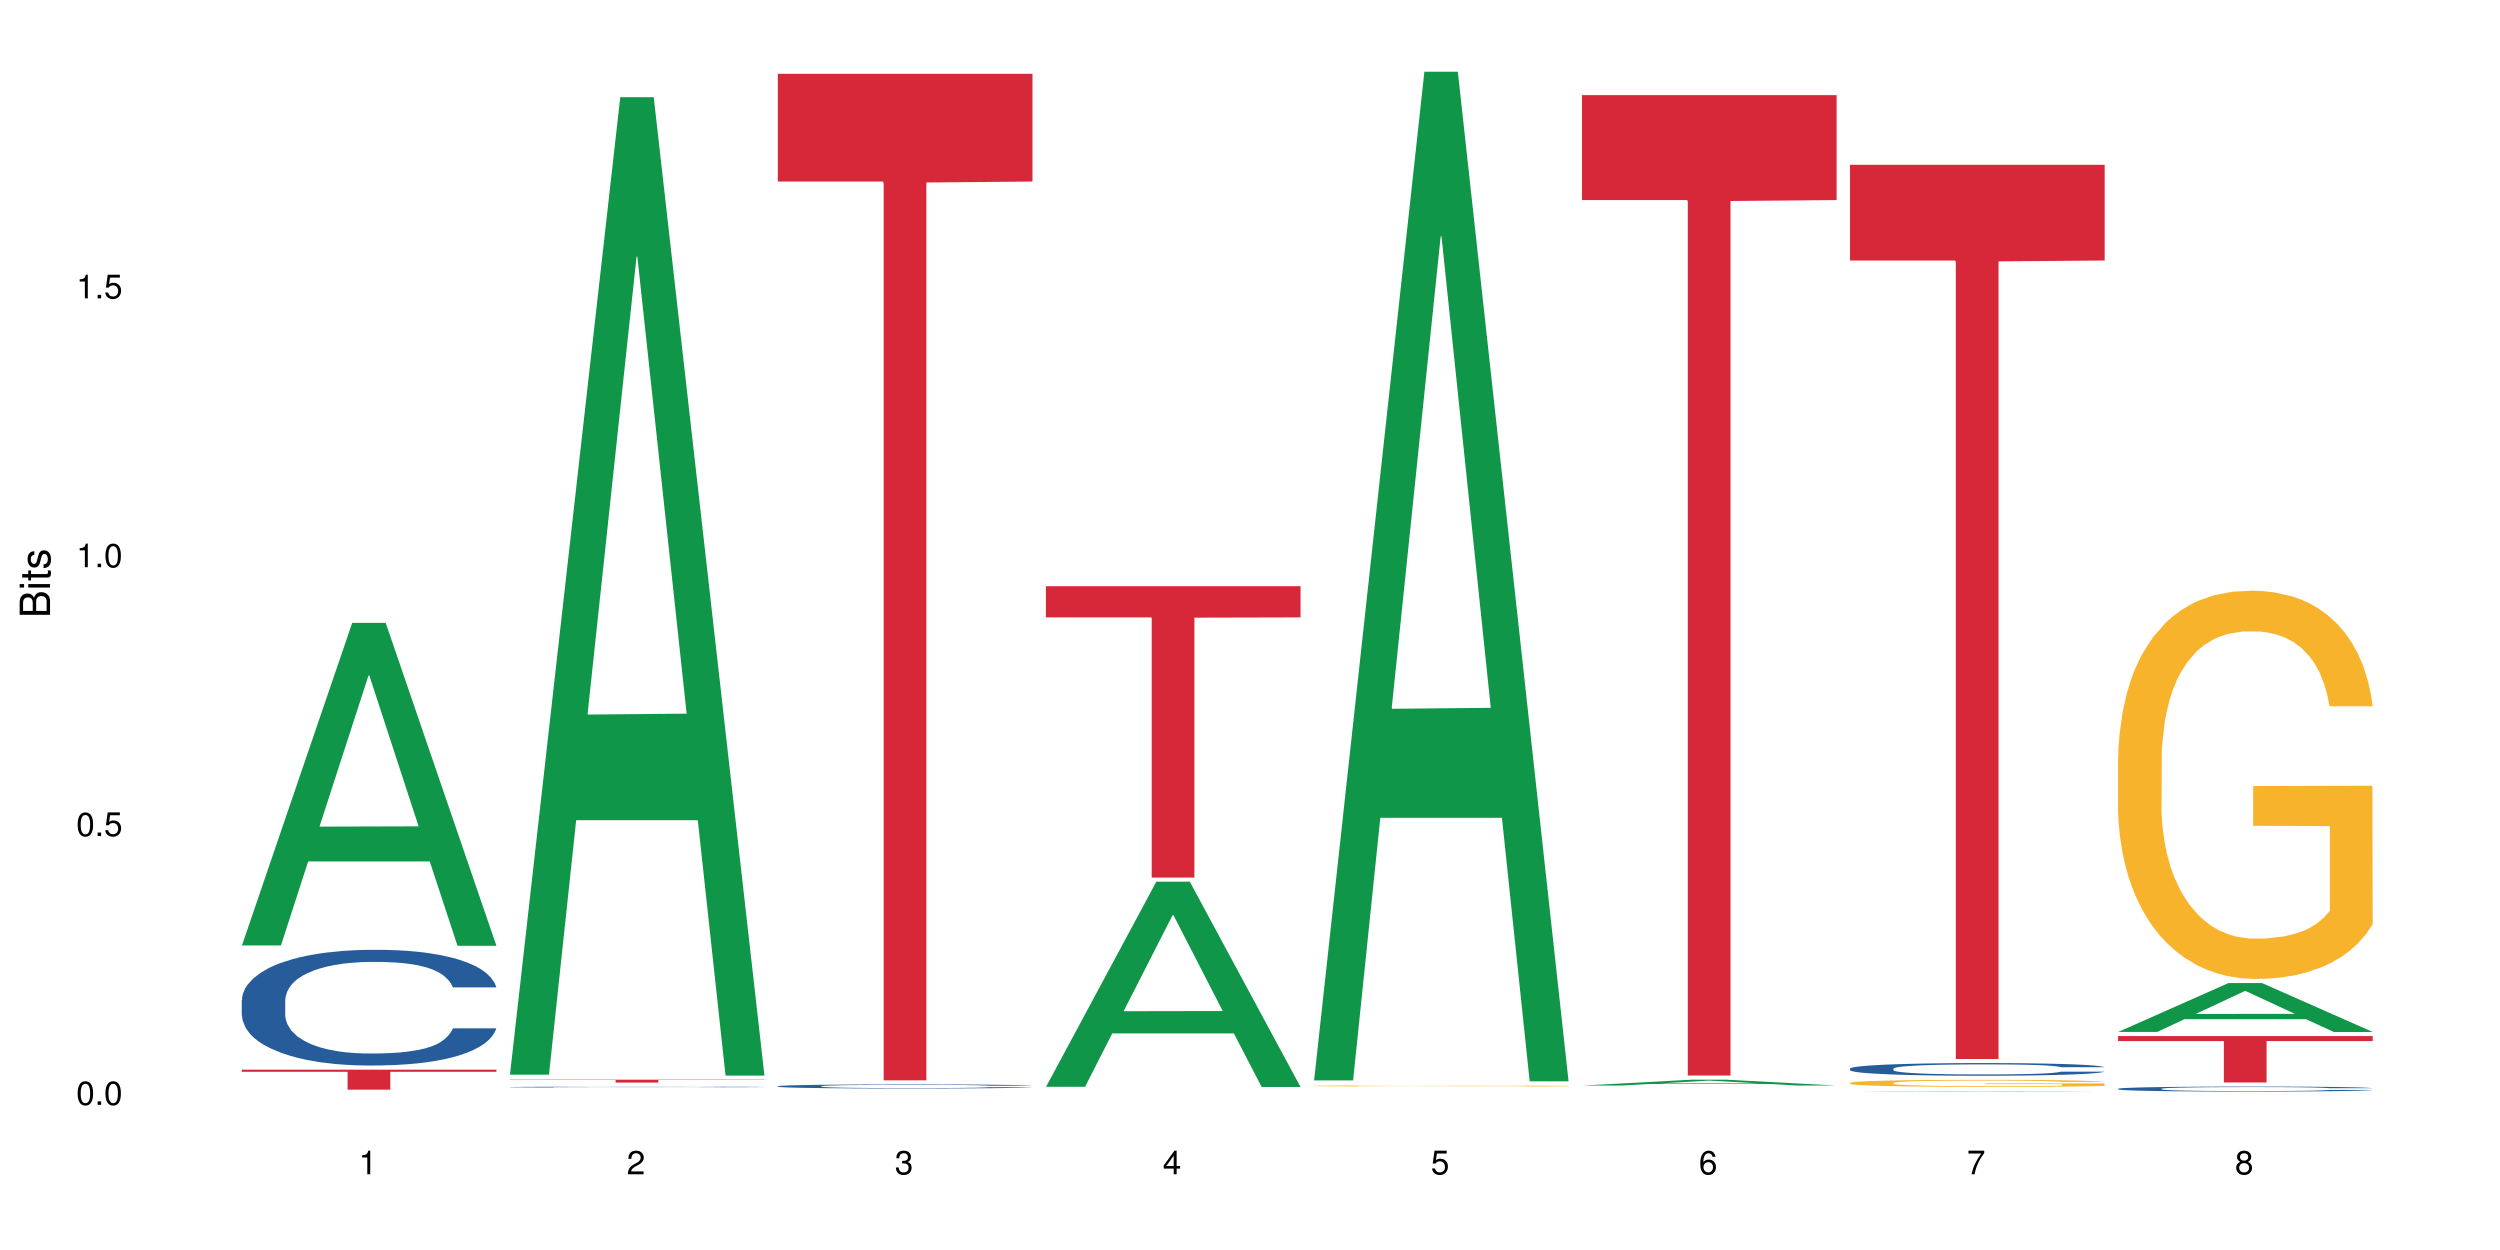 <?xml version="1.0" encoding="UTF-8"?>
<svg xmlns="http://www.w3.org/2000/svg" xmlns:xlink="http://www.w3.org/1999/xlink" width="720pt" height="360pt" viewBox="0 0 720 360" version="1.1">
<defs>
<g>
<symbol overflow="visible" id="glyph0-0">
<path style="stroke:none;" d=""/>
</symbol>
<symbol overflow="visible" id="glyph0-1">
<path style="stroke:none;" d="M 2.641 -6.797 C 2 -6.797 1.422 -6.531 1.078 -6.047 C 0.641 -5.453 0.406 -4.547 0.406 -3.297 C 0.406 -1 1.188 0.219 2.641 0.219 C 4.078 0.219 4.859 -1 4.859 -3.234 C 4.859 -4.562 4.656 -5.438 4.203 -6.047 C 3.844 -6.531 3.281 -6.797 2.641 -6.797 Z M 2.641 -6.047 C 3.547 -6.047 4 -5.125 4 -3.312 C 4 -1.375 3.562 -0.484 2.625 -0.484 C 1.734 -0.484 1.281 -1.422 1.281 -3.281 C 1.281 -5.141 1.734 -6.047 2.641 -6.047 Z M 2.641 -6.047 "/>
</symbol>
<symbol overflow="visible" id="glyph0-2">
<path style="stroke:none;" d="M 1.828 -1 L 0.828 -1 L 0.828 0 L 1.828 0 Z M 1.828 -1 "/>
</symbol>
<symbol overflow="visible" id="glyph0-3">
<path style="stroke:none;" d="M 4.562 -6.797 L 1.062 -6.797 L 0.547 -3.094 L 1.328 -3.094 C 1.719 -3.562 2.047 -3.734 2.578 -3.734 C 3.484 -3.734 4.062 -3.109 4.062 -2.094 C 4.062 -1.125 3.484 -0.531 2.578 -0.531 C 1.828 -0.531 1.375 -0.906 1.188 -1.672 L 0.328 -1.672 C 0.453 -1.109 0.547 -0.844 0.75 -0.594 C 1.125 -0.078 1.828 0.219 2.594 0.219 C 3.969 0.219 4.922 -0.781 4.922 -2.219 C 4.922 -3.562 4.031 -4.484 2.719 -4.484 C 2.25 -4.484 1.859 -4.359 1.469 -4.062 L 1.734 -5.969 L 4.562 -5.969 Z M 4.562 -6.797 "/>
</symbol>
<symbol overflow="visible" id="glyph0-4">
<path style="stroke:none;" d="M 2.484 -4.844 L 2.484 0 L 3.328 0 L 3.328 -6.797 L 2.766 -6.797 C 2.469 -5.75 2.281 -5.609 0.984 -5.453 L 0.984 -4.844 Z M 2.484 -4.844 "/>
</symbol>
<symbol overflow="visible" id="glyph0-5">
<path style="stroke:none;" d="M 4.859 -0.828 L 1.281 -0.828 C 1.359 -1.391 1.672 -1.75 2.5 -2.234 L 3.469 -2.75 C 4.406 -3.266 4.906 -3.969 4.906 -4.812 C 4.906 -5.375 4.672 -5.906 4.266 -6.266 C 3.859 -6.625 3.375 -6.797 2.719 -6.797 C 1.859 -6.797 1.219 -6.5 0.844 -5.922 C 0.609 -5.562 0.5 -5.125 0.484 -4.438 L 1.328 -4.438 C 1.359 -4.906 1.406 -5.188 1.531 -5.406 C 1.75 -5.812 2.188 -6.062 2.703 -6.062 C 3.469 -6.062 4.031 -5.516 4.031 -4.781 C 4.031 -4.25 3.719 -3.797 3.125 -3.438 L 2.234 -2.938 C 0.812 -2.141 0.406 -1.5 0.328 0 L 4.859 0 Z M 4.859 -0.828 "/>
</symbol>
<symbol overflow="visible" id="glyph0-6">
<path style="stroke:none;" d="M 2.125 -3.125 L 2.578 -3.125 C 3.516 -3.125 3.984 -2.703 3.984 -1.891 C 3.984 -1.031 3.469 -0.531 2.578 -0.531 C 1.656 -0.531 1.203 -0.984 1.156 -1.969 L 0.312 -1.969 C 0.344 -1.422 0.438 -1.078 0.609 -0.766 C 0.953 -0.109 1.625 0.219 2.547 0.219 C 3.953 0.219 4.859 -0.609 4.859 -1.906 C 4.859 -2.766 4.516 -3.25 3.703 -3.516 C 4.344 -3.766 4.656 -4.25 4.656 -4.938 C 4.656 -6.109 3.875 -6.797 2.578 -6.797 C 1.203 -6.797 0.484 -6.047 0.453 -4.609 L 1.297 -4.609 C 1.312 -5.016 1.344 -5.25 1.453 -5.453 C 1.641 -5.828 2.062 -6.062 2.594 -6.062 C 3.344 -6.062 3.797 -5.625 3.797 -4.906 C 3.797 -4.422 3.609 -4.141 3.25 -3.984 C 3.016 -3.891 2.719 -3.844 2.125 -3.844 Z M 2.125 -3.125 "/>
</symbol>
<symbol overflow="visible" id="glyph0-7">
<path style="stroke:none;" d="M 3.141 -1.625 L 3.141 0 L 3.984 0 L 3.984 -1.625 L 4.984 -1.625 L 4.984 -2.391 L 3.984 -2.391 L 3.984 -6.797 L 3.359 -6.797 L 0.266 -2.516 L 0.266 -1.625 Z M 3.141 -2.391 L 1 -2.391 L 3.141 -5.359 Z M 3.141 -2.391 "/>
</symbol>
<symbol overflow="visible" id="glyph0-8">
<path style="stroke:none;" d="M 4.781 -5.031 C 4.609 -6.141 3.891 -6.797 2.844 -6.797 C 2.094 -6.797 1.422 -6.438 1.031 -5.828 C 0.609 -5.172 0.406 -4.344 0.406 -3.094 C 0.406 -1.953 0.578 -1.234 0.984 -0.625 C 1.359 -0.078 1.953 0.219 2.703 0.219 C 3.984 0.219 4.922 -0.734 4.922 -2.078 C 4.922 -3.344 4.062 -4.234 2.844 -4.234 C 2.172 -4.234 1.641 -3.969 1.281 -3.469 C 1.281 -5.125 1.828 -6.047 2.797 -6.047 C 3.391 -6.047 3.797 -5.672 3.938 -5.031 Z M 2.734 -3.484 C 3.547 -3.484 4.062 -2.922 4.062 -2 C 4.062 -1.156 3.484 -0.531 2.703 -0.531 C 1.922 -0.531 1.328 -1.188 1.328 -2.047 C 1.328 -2.891 1.906 -3.484 2.734 -3.484 Z M 2.734 -3.484 "/>
</symbol>
<symbol overflow="visible" id="glyph0-9">
<path style="stroke:none;" d="M 4.984 -6.797 L 0.438 -6.797 L 0.438 -5.969 L 4.109 -5.969 C 2.5 -3.656 1.828 -2.234 1.328 0 L 2.219 0 C 2.594 -2.172 3.453 -4.047 4.984 -6.094 Z M 4.984 -6.797 "/>
</symbol>
<symbol overflow="visible" id="glyph0-10">
<path style="stroke:none;" d="M 3.75 -3.578 C 4.453 -4 4.688 -4.344 4.688 -4.984 C 4.688 -6.047 3.844 -6.797 2.641 -6.797 C 1.438 -6.797 0.594 -6.047 0.594 -4.984 C 0.594 -4.359 0.828 -4.016 1.516 -3.578 C 0.734 -3.203 0.359 -2.641 0.359 -1.891 C 0.359 -0.641 1.297 0.219 2.641 0.219 C 3.984 0.219 4.922 -0.641 4.922 -1.875 C 4.922 -2.641 4.531 -3.203 3.75 -3.578 Z M 2.641 -6.047 C 3.359 -6.047 3.812 -5.625 3.812 -4.969 C 3.812 -4.344 3.344 -3.922 2.641 -3.922 C 1.922 -3.922 1.453 -4.344 1.453 -4.984 C 1.453 -5.625 1.922 -6.047 2.641 -6.047 Z M 2.641 -3.203 C 3.484 -3.203 4.062 -2.672 4.062 -1.875 C 4.062 -1.062 3.484 -0.531 2.625 -0.531 C 1.797 -0.531 1.219 -1.078 1.219 -1.875 C 1.219 -2.672 1.797 -3.203 2.641 -3.203 Z M 2.641 -3.203 "/>
</symbol>
<symbol overflow="visible" id="glyph1-0">
<path style="stroke:none;" d=""/>
</symbol>
<symbol overflow="visible" id="glyph1-1">
<path style="stroke:none;" d="M 0 -0.953 L 0 -4.891 C 0 -5.719 -0.234 -6.344 -0.734 -6.797 C -1.188 -7.234 -1.812 -7.469 -2.5 -7.469 C -3.547 -7.469 -4.188 -7 -4.625 -5.875 C -4.984 -6.672 -5.641 -7.094 -6.531 -7.094 C -7.156 -7.094 -7.734 -6.859 -8.141 -6.391 C -8.562 -5.938 -8.75 -5.344 -8.75 -4.5 L -8.75 -0.953 Z M -4.984 -2.062 L -7.766 -2.062 L -7.766 -4.219 C -7.766 -4.844 -7.688 -5.203 -7.453 -5.5 C -7.219 -5.812 -6.859 -5.969 -6.375 -5.969 C -5.906 -5.969 -5.531 -5.812 -5.297 -5.5 C -5.062 -5.203 -4.984 -4.844 -4.984 -4.219 Z M -0.984 -2.062 L -4 -2.062 L -4 -4.781 C -4 -5.328 -3.859 -5.688 -3.578 -5.953 C -3.297 -6.219 -2.922 -6.359 -2.484 -6.359 C -2.062 -6.359 -1.688 -6.219 -1.406 -5.953 C -1.109 -5.688 -0.984 -5.328 -0.984 -4.781 Z M -0.984 -2.062 "/>
</symbol>
<symbol overflow="visible" id="glyph1-2">
<path style="stroke:none;" d="M -6.281 -1.797 L -6.281 -0.797 L 0 -0.797 L 0 -1.797 Z M -8.75 -1.797 L -8.75 -0.797 L -7.484 -0.797 L -7.484 -1.797 Z M -8.75 -1.797 "/>
</symbol>
<symbol overflow="visible" id="glyph1-3">
<path style="stroke:none;" d="M -6.281 -3.047 L -6.281 -2.016 L -8.016 -2.016 L -8.016 -1.016 L -6.281 -1.016 L -6.281 -0.172 L -5.469 -0.172 L -5.469 -1.016 L -0.719 -1.016 C -0.078 -1.016 0.281 -1.453 0.281 -2.234 C 0.281 -2.469 0.25 -2.719 0.188 -3.047 L -0.641 -3.047 C -0.609 -2.922 -0.594 -2.766 -0.594 -2.562 C -0.594 -2.141 -0.719 -2.016 -1.156 -2.016 L -5.469 -2.016 L -5.469 -3.047 Z M -6.281 -3.047 "/>
</symbol>
<symbol overflow="visible" id="glyph1-4">
<path style="stroke:none;" d="M -4.531 -5.25 C -5.766 -5.25 -6.469 -4.422 -6.469 -2.969 C -6.469 -1.516 -5.719 -0.562 -4.547 -0.562 C -3.562 -0.562 -3.094 -1.062 -2.734 -2.562 L -2.516 -3.484 C -2.344 -4.188 -2.094 -4.469 -1.625 -4.469 C -1.047 -4.469 -0.641 -3.875 -0.641 -3 C -0.641 -2.453 -0.797 -2 -1.062 -1.75 C -1.25 -1.594 -1.422 -1.531 -1.875 -1.469 L -1.875 -0.406 C -0.422 -0.453 0.281 -1.266 0.281 -2.922 C 0.281 -4.5 -0.5 -5.516 -1.719 -5.516 C -2.656 -5.516 -3.172 -4.984 -3.469 -3.734 L -3.703 -2.766 C -3.891 -1.953 -4.156 -1.609 -4.594 -1.609 C -5.172 -1.609 -5.547 -2.125 -5.547 -2.938 C -5.547 -3.75 -5.203 -4.172 -4.531 -4.203 Z M -4.531 -5.25 "/>
</symbol>
</g>
</defs>
<g id="surface102913">
<rect x="0" y="0" width="720" height="360" style="fill:rgb(100%,100%,100%);fill-opacity:1;stroke:none;"/>
<path style=" stroke:none;fill-rule:nonzero;fill:rgb(6.275%,58.824%,28.235%);fill-opacity:1;" d="M 69.629 272.301 L 69.707 272.215 L 101.441 179.379 L 111.078 179.379 L 142.965 272.387 L 131.762 272.387 L 123.77 248.109 L 88.746 248.109 L 80.91 272.301 L 69.629 272.301 L 92.117 238.066 L 120.559 237.98 L 106.375 194.574 L 106.219 194.488 L 106.062 194.75 L 92.039 237.98 L 92.117 238.066 Z M 69.629 272.301 "/>
<path style=" stroke:none;fill-rule:nonzero;fill:rgb(14.51%,36.078%,60%);fill-opacity:1;" d="M 69.629 288.059 L 69.719 288.027 L 69.719 287.297 L 69.988 286.141 L 70.613 284.68 L 71.238 283.676 L 72.848 281.879 L 75.086 280.145 L 77.41 278.805 L 79.109 278.012 L 80.629 277.402 L 84.117 276.277 L 86.355 275.699 L 88.77 275.18 L 91.719 274.664 L 93.867 274.359 L 98.695 273.871 L 102.273 273.66 L 105.047 273.566 L 111.039 273.566 L 114.613 273.688 L 117.207 273.84 L 120.07 274.086 L 122.484 274.359 L 126.688 275.027 L 130.445 275.883 L 132.145 276.367 L 134.828 277.312 L 136.883 278.227 L 138.316 279.016 L 139.926 280.145 L 141.355 281.512 L 142.43 283.066 L 142.965 284.375 L 130.445 284.375 L 129.82 283.156 L 129.102 282.215 L 127.762 280.965 L 126.422 280.082 L 124.543 279.199 L 122.844 278.621 L 120.516 278.043 L 118.461 277.676 L 116.312 277.402 L 114.258 277.223 L 110.32 277.039 L 105.762 277.039 L 104.062 277.098 L 100.574 277.344 L 98.695 277.555 L 96.012 277.98 L 94.133 278.379 L 91.898 278.988 L 90.379 279.504 L 88.5 280.297 L 87.16 280.996 L 85.637 282 L 84.742 282.762 L 83.938 283.613 L 83.223 284.617 L 82.688 285.684 L 82.328 286.812 L 82.148 287.906 L 82.148 292.625 L 82.328 293.723 L 82.777 295 L 83.938 296.859 L 85.637 298.473 L 87.605 299.75 L 89.484 300.664 L 90.559 301.09 L 91.988 301.578 L 94.223 302.184 L 97.445 302.793 L 99.32 303.039 L 102.184 303.281 L 105.137 303.402 L 109.07 303.402 L 112.559 303.281 L 114.883 303.129 L 117.297 302.887 L 120.605 302.367 L 122.664 301.879 L 124.453 301.301 L 125.793 300.723 L 126.688 300.238 L 128.031 299.293 L 129.102 298.258 L 129.906 297.191 L 130.445 296.156 L 142.965 296.156 L 142.43 297.375 L 141.625 298.562 L 140.82 299.445 L 139.566 300.512 L 138.137 301.453 L 136.078 302.52 L 134.379 303.219 L 132.145 303.98 L 130.086 304.559 L 127.852 305.078 L 124.543 305.688 L 122.395 305.992 L 120.07 306.266 L 117.297 306.508 L 113.809 306.723 L 110.055 306.844 L 106.566 306.875 L 102.809 306.812 L 100.035 306.691 L 96.371 306.418 L 91.809 305.867 L 88.5 305.289 L 85.906 304.711 L 83.672 304.102 L 81.168 303.281 L 77.945 301.941 L 75.98 300.906 L 74.637 300.055 L 73.117 298.867 L 72.043 297.801 L 70.793 296.098 L 69.898 293.934 L 69.629 292.262 Z M 69.629 288.059 "/>
<path style=" stroke:none;fill-rule:nonzero;fill:rgb(83.922%,15.686%,22.353%);fill-opacity:1;" d="M 69.629 308.055 L 142.965 308.055 L 142.965 308.672 L 112.402 308.676 L 112.402 313.824 L 100.105 313.824 L 100.105 308.684 L 99.926 308.672 L 69.629 308.672 Z M 69.629 308.055 "/>
<path style=" stroke:none;fill-rule:nonzero;fill:rgb(6.275%,58.824%,28.235%);fill-opacity:1;" d="M 146.824 309.508 L 146.902 309.246 L 178.637 27.992 L 188.273 27.992 L 220.16 309.773 L 208.957 309.773 L 200.965 236.219 L 165.941 236.219 L 158.109 309.508 L 146.824 309.508 L 169.312 205.793 L 197.754 205.527 L 183.57 74.027 L 183.414 73.766 L 183.258 74.559 L 169.234 205.527 L 169.312 205.793 Z M 146.824 309.508 "/>
<path style=" stroke:none;fill-rule:nonzero;fill:rgb(14.51%,36.078%,60%);fill-opacity:1;" d="M 146.824 313.078 L 146.914 313.078 L 146.914 313.07 L 147.184 313.062 L 147.809 313.051 L 148.434 313.043 L 150.043 313.027 L 152.281 313.016 L 154.605 313.004 L 156.305 313 L 157.824 312.996 L 161.312 312.984 L 163.551 312.98 L 165.965 312.977 L 168.914 312.973 L 171.062 312.973 L 175.891 312.969 L 179.469 312.965 L 191.812 312.965 L 194.406 312.969 L 197.266 312.969 L 199.68 312.973 L 203.883 312.977 L 207.641 312.984 L 209.34 312.988 L 212.023 312.992 L 214.078 313 L 215.512 313.008 L 217.121 313.016 L 218.551 313.027 L 219.625 313.039 L 220.16 313.047 L 207.641 313.047 L 207.016 313.039 L 206.301 313.031 L 204.957 313.023 L 203.617 313.016 L 201.738 313.008 L 200.039 313.004 L 197.715 313 L 195.656 312.996 L 193.512 312.996 L 191.453 312.992 L 177.77 312.992 L 175.891 312.996 L 173.207 313 L 171.332 313 L 169.094 313.008 L 167.574 313.012 L 165.695 313.016 L 164.355 313.023 L 162.836 313.031 L 161.941 313.035 L 161.137 313.043 L 160.418 313.051 L 159.883 313.059 L 159.523 313.066 L 159.348 313.074 L 159.348 313.113 L 159.523 313.121 L 159.973 313.129 L 161.137 313.145 L 162.836 313.156 L 164.801 313.168 L 166.68 313.172 L 167.754 313.176 L 169.184 313.18 L 171.418 313.184 L 174.641 313.191 L 176.516 313.191 L 179.379 313.195 L 189.754 313.195 L 192.078 313.191 L 194.492 313.191 L 197.805 313.188 L 199.859 313.184 L 201.648 313.18 L 202.988 313.176 L 203.883 313.172 L 205.227 313.164 L 206.301 313.156 L 207.105 313.148 L 207.641 313.141 L 220.16 313.141 L 219.625 313.148 L 218.016 313.164 L 216.762 313.172 L 215.332 313.18 L 213.273 313.188 L 211.574 313.195 L 209.34 313.199 L 207.281 313.203 L 205.047 313.207 L 201.738 313.211 L 199.59 313.215 L 197.266 313.219 L 191.004 313.219 L 187.25 313.223 L 180.004 313.223 L 177.234 313.219 L 173.566 313.219 L 169.004 313.215 L 165.695 313.211 L 163.102 313.203 L 160.867 313.199 L 158.363 313.195 L 155.145 313.184 L 153.176 313.176 L 151.832 313.168 L 150.312 313.16 L 149.238 313.152 L 147.988 313.137 L 147.094 313.121 L 146.824 313.109 Z M 146.824 313.078 "/>
<path style=" stroke:none;fill-rule:nonzero;fill:rgb(83.922%,15.686%,22.353%);fill-opacity:1;" d="M 146.824 310.953 L 220.16 310.953 L 220.16 311.043 L 189.598 311.043 L 189.598 311.785 L 177.301 311.785 L 177.301 311.043 L 146.824 311.043 Z M 146.824 310.953 "/>
<path style=" stroke:none;fill-rule:nonzero;fill:rgb(14.51%,36.078%,60%);fill-opacity:1;" d="M 224.02 312.82 L 224.109 312.82 L 224.109 312.797 L 224.379 312.754 L 225.004 312.703 L 225.633 312.668 L 227.242 312.602 L 229.477 312.543 L 231.801 312.496 L 233.5 312.469 L 235.023 312.445 L 238.508 312.406 L 240.746 312.387 L 243.16 312.367 L 246.113 312.348 L 248.258 312.336 L 253.086 312.32 L 256.664 312.312 L 259.438 312.309 L 265.43 312.309 L 269.008 312.312 L 271.602 312.32 L 274.461 312.328 L 276.875 312.336 L 281.082 312.363 L 284.836 312.391 L 286.535 312.41 L 289.219 312.441 L 291.277 312.473 L 292.707 312.504 L 294.316 312.543 L 295.746 312.59 L 296.82 312.645 L 297.355 312.691 L 284.836 312.691 L 284.211 312.648 L 283.496 312.617 L 282.152 312.57 L 280.812 312.539 L 278.934 312.508 L 277.234 312.488 L 274.91 312.469 L 272.852 312.453 L 270.707 312.445 L 268.648 312.438 L 264.715 312.434 L 258.453 312.434 L 254.965 312.441 L 253.086 312.449 L 250.406 312.465 L 248.527 312.48 L 246.289 312.5 L 244.77 312.52 L 242.891 312.547 L 241.551 312.574 L 240.031 312.609 L 239.137 312.633 L 238.332 312.664 L 237.613 312.699 L 237.078 312.738 L 236.723 312.777 L 236.543 312.816 L 236.543 312.984 L 236.723 313.023 L 237.168 313.066 L 238.332 313.133 L 240.031 313.191 L 241.996 313.234 L 243.875 313.266 L 244.949 313.281 L 246.379 313.301 L 248.617 313.32 L 251.836 313.344 L 253.715 313.352 L 256.574 313.359 L 259.527 313.363 L 263.461 313.363 L 266.949 313.359 L 269.273 313.355 L 271.691 313.348 L 275 313.328 L 277.055 313.309 L 278.844 313.289 L 280.188 313.27 L 281.082 313.254 L 282.422 313.219 L 283.496 313.184 L 284.301 313.145 L 284.836 313.109 L 297.355 313.109 L 296.82 313.152 L 296.016 313.191 L 295.211 313.223 L 293.957 313.262 L 292.527 313.297 L 290.473 313.332 L 288.773 313.359 L 286.535 313.383 L 284.48 313.406 L 282.242 313.422 L 278.934 313.445 L 276.789 313.457 L 274.461 313.465 L 271.691 313.473 L 268.203 313.48 L 264.445 313.484 L 260.957 313.488 L 257.203 313.484 L 254.43 313.48 L 250.762 313.473 L 246.199 313.453 L 242.891 313.43 L 240.297 313.41 L 238.062 313.391 L 235.559 313.359 L 232.34 313.312 L 230.371 313.277 L 229.031 313.246 L 227.508 313.203 L 226.438 313.168 L 225.184 313.105 L 224.289 313.031 L 224.02 312.969 Z M 224.02 312.82 "/>
<path style=" stroke:none;fill-rule:nonzero;fill:rgb(83.922%,15.686%,22.353%);fill-opacity:1;" d="M 224.02 21.258 L 297.355 21.258 L 297.355 52.285 L 266.793 52.559 L 266.793 311.129 L 254.496 311.129 L 254.496 52.832 L 254.316 52.285 L 224.02 52.285 Z M 224.02 21.258 "/>
<path style=" stroke:none;fill-rule:nonzero;fill:rgb(6.275%,58.824%,28.235%);fill-opacity:1;" d="M 301.219 312.996 L 301.297 312.938 L 333.027 253.926 L 342.664 253.926 L 374.555 313.051 L 363.348 313.051 L 355.355 297.617 L 320.336 297.617 L 312.5 312.996 L 301.219 312.996 L 323.703 291.23 L 352.145 291.176 L 337.965 263.586 L 337.809 263.531 L 337.648 263.695 L 323.625 291.176 L 323.703 291.23 Z M 301.219 312.996 "/>
<path style=" stroke:none;fill-rule:nonzero;fill:rgb(83.922%,15.686%,22.353%);fill-opacity:1;" d="M 301.219 168.824 L 374.555 168.824 L 374.555 177.809 L 343.988 177.887 L 343.988 252.746 L 331.691 252.746 L 331.691 177.965 L 331.516 177.809 L 301.219 177.809 Z M 301.219 168.824 "/>
<path style=" stroke:none;fill-rule:nonzero;fill:rgb(6.275%,58.824%,28.235%);fill-opacity:1;" d="M 378.414 311.148 L 378.492 310.875 L 410.223 20.664 L 419.859 20.664 L 451.75 311.422 L 440.547 311.422 L 432.555 235.523 L 397.531 235.523 L 389.695 311.148 L 378.414 311.148 L 400.898 204.129 L 429.34 203.855 L 415.16 68.168 L 415.004 67.895 L 414.848 68.715 L 400.82 203.855 L 400.898 204.129 Z M 378.414 311.148 "/>
<path style=" stroke:none;fill-rule:nonzero;fill:rgb(96.863%,70.196%,16.863%);fill-opacity:1;" d="M 378.414 312.727 L 378.504 312.727 L 378.504 312.723 L 378.859 312.711 L 379.754 312.691 L 380.918 312.68 L 382.168 312.668 L 382.973 312.664 L 384.316 312.656 L 385.477 312.648 L 388.43 312.637 L 392.188 312.625 L 394.242 312.621 L 396.566 312.617 L 399.879 312.609 L 401.398 312.609 L 406.047 312.605 L 411.324 312.602 L 423.488 312.602 L 428.496 312.605 L 431.359 312.609 L 433.594 312.609 L 435.918 312.613 L 438.781 312.621 L 441.465 312.625 L 443.609 312.633 L 445.758 312.641 L 447.547 312.648 L 449.066 312.66 L 450.406 312.672 L 451.211 312.68 L 451.75 312.688 L 439.316 312.688 L 438.602 312.68 L 437.797 312.672 L 436.457 312.664 L 435.113 312.656 L 433.773 312.652 L 431.27 312.645 L 429.121 312.641 L 426.438 312.637 L 423.848 312.633 L 410.074 312.633 L 407.57 312.637 L 405.781 312.637 L 403.277 312.641 L 401.754 312.645 L 400.859 312.648 L 398.18 312.656 L 396.391 312.664 L 395.406 312.668 L 394.152 312.676 L 393.258 312.684 L 392.277 312.695 L 391.738 312.703 L 391.023 312.723 L 390.934 312.77 L 391.203 312.781 L 391.738 312.793 L 392.453 312.801 L 393.527 312.812 L 394.602 312.82 L 396.48 312.828 L 398.09 312.836 L 399.34 312.84 L 401.754 312.848 L 402.738 312.852 L 405.066 312.855 L 407.48 312.859 L 410.43 312.863 L 412.668 312.863 L 416.242 312.867 L 420.805 312.867 L 426.172 312.863 L 429.57 312.863 L 431.895 312.859 L 433.414 312.859 L 435.293 312.855 L 436.637 312.852 L 437.887 312.848 L 439.406 312.844 L 439.406 312.781 L 417.316 312.781 L 417.316 312.75 L 451.66 312.75 L 451.75 312.855 L 449.871 312.863 L 447.547 312.867 L 445.309 312.875 L 442.984 312.879 L 439.676 312.883 L 436.992 312.887 L 432.879 312.891 L 429.121 312.895 L 409.984 312.895 L 406.852 312.891 L 403.992 312.891 L 401.129 312.887 L 397.551 312.879 L 395.227 312.875 L 392.812 312.871 L 390.398 312.863 L 388.25 312.855 L 386.82 312.852 L 385.391 312.844 L 383.867 312.836 L 382.438 312.828 L 381.363 312.816 L 380.379 312.809 L 379.664 312.801 L 378.949 312.789 L 378.594 312.777 L 378.414 312.77 Z M 378.414 312.727 "/>
<path style=" stroke:none;fill-rule:nonzero;fill:rgb(6.275%,58.824%,28.235%);fill-opacity:1;" d="M 455.609 312.641 L 455.688 312.637 L 487.418 310.941 L 497.055 310.941 L 528.945 312.641 L 517.742 312.641 L 509.75 312.199 L 474.727 312.199 L 466.891 312.641 L 455.609 312.641 L 478.094 312.016 L 506.535 312.012 L 492.355 311.219 L 492.199 311.215 L 492.043 311.223 L 478.016 312.012 L 478.094 312.016 Z M 455.609 312.641 "/>
<path style=" stroke:none;fill-rule:nonzero;fill:rgb(83.922%,15.686%,22.353%);fill-opacity:1;" d="M 455.609 27.395 L 528.945 27.395 L 528.945 57.621 L 498.383 57.887 L 498.383 309.762 L 486.086 309.762 L 486.086 58.152 L 485.906 57.621 L 455.609 57.621 Z M 455.609 27.395 "/>
<path style=" stroke:none;fill-rule:nonzero;fill:rgb(6.275%,58.824%,28.235%);fill-opacity:1;" d="M 532.805 314.371 L 532.883 314.371 L 564.617 314.211 L 574.254 314.211 L 606.141 314.371 L 594.938 314.371 L 586.945 314.328 L 551.922 314.328 L 544.086 314.371 L 532.805 314.371 L 555.293 314.312 L 583.734 314.312 L 569.551 314.234 L 569.395 314.234 L 569.238 314.238 L 555.215 314.312 L 555.293 314.312 Z M 532.805 314.371 "/>
<path style=" stroke:none;fill-rule:nonzero;fill:rgb(14.51%,36.078%,60%);fill-opacity:1;" d="M 532.805 307.754 L 532.895 307.75 L 532.895 307.672 L 533.164 307.543 L 533.789 307.383 L 534.414 307.273 L 536.023 307.078 L 538.262 306.887 L 540.586 306.742 L 542.285 306.652 L 543.805 306.586 L 547.293 306.465 L 549.527 306.402 L 551.945 306.344 L 554.895 306.285 L 557.043 306.254 L 561.871 306.199 L 565.449 306.176 L 568.223 306.168 L 574.215 306.168 L 577.789 306.18 L 580.383 306.195 L 583.246 306.223 L 585.66 306.254 L 589.863 306.328 L 593.621 306.422 L 595.32 306.473 L 598.004 306.578 L 600.059 306.676 L 601.492 306.766 L 603.102 306.887 L 604.531 307.035 L 605.605 307.207 L 606.141 307.352 L 593.621 307.352 L 592.996 307.219 L 592.277 307.113 L 590.938 306.977 L 589.598 306.879 L 587.719 306.785 L 586.02 306.719 L 583.691 306.656 L 581.637 306.617 L 579.488 306.586 L 577.434 306.566 L 573.496 306.547 L 568.938 306.547 L 567.238 306.555 L 563.75 306.582 L 561.871 306.605 L 559.188 306.648 L 557.309 306.695 L 555.074 306.762 L 553.555 306.816 L 551.676 306.902 L 550.336 306.98 L 548.812 307.09 L 547.918 307.172 L 547.113 307.266 L 546.398 307.375 L 545.863 307.492 L 545.504 307.617 L 545.324 307.738 L 545.324 308.254 L 545.504 308.375 L 545.953 308.512 L 547.113 308.715 L 548.812 308.895 L 550.781 309.035 L 552.66 309.133 L 553.734 309.18 L 555.164 309.234 L 557.398 309.301 L 560.617 309.367 L 562.496 309.395 L 565.359 309.418 L 568.309 309.434 L 572.246 309.434 L 575.734 309.418 L 578.059 309.402 L 580.473 309.375 L 583.781 309.32 L 585.84 309.266 L 587.629 309.203 L 588.969 309.141 L 589.863 309.086 L 591.207 308.984 L 592.277 308.871 L 593.082 308.754 L 593.621 308.641 L 606.141 308.641 L 605.605 308.773 L 604.801 308.902 L 603.996 309 L 602.742 309.117 L 601.312 309.219 L 599.254 309.336 L 597.555 309.414 L 595.32 309.496 L 593.262 309.559 L 591.027 309.617 L 587.719 309.684 L 585.57 309.715 L 583.246 309.746 L 580.473 309.773 L 576.984 309.797 L 573.23 309.809 L 569.742 309.812 L 565.984 309.805 L 563.211 309.793 L 559.547 309.762 L 554.984 309.703 L 551.676 309.641 L 549.082 309.578 L 546.848 309.512 L 544.344 309.418 L 541.121 309.273 L 539.156 309.16 L 537.812 309.066 L 536.293 308.938 L 535.219 308.82 L 533.969 308.633 L 533.074 308.398 L 532.805 308.215 Z M 532.805 307.754 "/>
<path style=" stroke:none;fill-rule:nonzero;fill:rgb(96.863%,70.196%,16.863%);fill-opacity:1;" d="M 532.805 311.867 L 532.895 311.863 L 532.895 311.828 L 533.254 311.742 L 534.145 311.629 L 535.309 311.531 L 536.562 311.457 L 537.367 311.418 L 538.707 311.363 L 539.871 311.32 L 542.82 311.238 L 546.578 311.16 L 548.637 311.125 L 550.961 311.094 L 554.27 311.059 L 555.789 311.047 L 560.441 311.016 L 565.715 311 L 571.531 310.992 L 574.215 310.996 L 577.879 311.004 L 582.887 311.023 L 585.75 311.043 L 587.984 311.059 L 590.312 311.082 L 593.172 311.121 L 595.855 311.164 L 598.004 311.211 L 600.148 311.266 L 601.938 311.324 L 603.457 311.391 L 604.801 311.469 L 605.605 311.535 L 606.141 311.598 L 593.711 311.598 L 592.996 311.535 L 592.188 311.484 L 590.848 311.422 L 589.508 311.379 L 588.164 311.344 L 585.66 311.293 L 583.516 311.266 L 580.832 311.238 L 578.238 311.223 L 575.285 311.211 L 573.496 311.207 L 568.758 311.207 L 564.465 311.219 L 561.961 311.234 L 560.172 311.25 L 557.668 311.277 L 556.148 311.301 L 555.254 311.316 L 552.57 311.371 L 550.781 311.426 L 549.797 311.461 L 548.547 311.516 L 547.652 311.566 L 546.668 311.641 L 546.129 311.695 L 545.414 311.824 L 545.324 312.156 L 545.594 312.227 L 546.129 312.305 L 546.848 312.371 L 547.918 312.441 L 548.992 312.496 L 550.871 312.57 L 552.48 312.617 L 553.734 312.648 L 556.148 312.699 L 557.133 312.715 L 559.457 312.75 L 561.871 312.773 L 564.824 312.797 L 567.059 312.809 L 570.637 312.816 L 575.195 312.816 L 580.562 312.809 L 583.961 312.793 L 586.285 312.777 L 587.809 312.766 L 589.684 312.742 L 591.027 312.727 L 592.277 312.703 L 593.801 312.672 L 593.801 312.227 L 571.707 312.227 L 571.707 312.02 L 606.051 312.016 L 606.141 312.742 L 604.262 312.793 L 601.938 312.844 L 599.703 312.879 L 597.375 312.91 L 594.066 312.945 L 591.383 312.969 L 587.27 312.996 L 583.516 313.012 L 579.578 313.023 L 576.09 313.027 L 571.977 313.031 L 568.309 313.027 L 564.375 313.016 L 561.246 313 L 558.383 312.98 L 555.52 312.957 L 551.945 312.918 L 549.617 312.887 L 547.203 312.848 L 544.789 312.801 L 542.645 312.75 L 541.211 312.711 L 539.781 312.668 L 538.262 312.613 L 536.828 312.547 L 535.758 312.492 L 534.773 312.426 L 534.059 312.363 L 533.34 312.281 L 532.984 312.215 L 532.805 312.156 Z M 532.805 311.867 "/>
<path style=" stroke:none;fill-rule:nonzero;fill:rgb(83.922%,15.686%,22.353%);fill-opacity:1;" d="M 532.805 47.461 L 606.141 47.461 L 606.141 75.027 L 575.578 75.27 L 575.578 304.988 L 563.281 304.988 L 563.281 75.512 L 563.102 75.027 L 532.805 75.027 Z M 532.805 47.461 "/>
<path style=" stroke:none;fill-rule:nonzero;fill:rgb(6.275%,58.824%,28.235%);fill-opacity:1;" d="M 610 297.195 L 610.078 297.184 L 641.812 283.117 L 651.449 283.117 L 683.336 297.207 L 672.133 297.207 L 664.141 293.531 L 629.117 293.531 L 621.285 297.195 L 610 297.195 L 632.488 292.008 L 660.93 291.996 L 646.746 285.418 L 646.59 285.406 L 646.434 285.445 L 632.41 291.996 L 632.488 292.008 Z M 610 297.195 "/>
<path style=" stroke:none;fill-rule:nonzero;fill:rgb(14.51%,36.078%,60%);fill-opacity:1;" d="M 610 313.559 L 610.09 313.559 L 610.09 313.523 L 610.359 313.477 L 610.984 313.414 L 611.609 313.367 L 613.219 313.293 L 615.457 313.215 L 617.781 313.16 L 619.48 313.125 L 621 313.098 L 624.488 313.051 L 626.727 313.023 L 629.141 313.004 L 632.09 312.98 L 634.238 312.965 L 639.066 312.945 L 642.645 312.938 L 645.418 312.934 L 651.41 312.934 L 654.988 312.938 L 657.578 312.945 L 660.441 312.953 L 662.855 312.965 L 667.059 312.996 L 670.816 313.031 L 672.516 313.055 L 675.199 313.094 L 677.254 313.133 L 678.688 313.168 L 680.297 313.215 L 681.727 313.277 L 682.801 313.344 L 683.336 313.398 L 670.816 313.398 L 670.191 313.348 L 669.477 313.305 L 668.133 313.25 L 666.793 313.215 L 664.914 313.176 L 663.215 313.152 L 660.891 313.125 L 658.832 313.109 L 656.688 313.098 L 654.629 313.09 L 650.695 313.082 L 646.133 313.082 L 644.434 313.086 L 640.945 313.094 L 639.066 313.105 L 636.383 313.121 L 634.508 313.141 L 632.27 313.168 L 630.75 313.188 L 628.871 313.223 L 627.531 313.254 L 626.008 313.297 L 625.117 313.328 L 624.309 313.367 L 623.594 313.41 L 623.059 313.457 L 622.699 313.504 L 622.523 313.551 L 622.523 313.754 L 622.699 313.801 L 623.148 313.859 L 624.309 313.938 L 626.008 314.008 L 627.977 314.062 L 629.855 314.102 L 630.93 314.121 L 632.359 314.141 L 634.594 314.168 L 637.816 314.195 L 639.691 314.203 L 642.555 314.215 L 645.508 314.223 L 649.441 314.223 L 652.93 314.215 L 655.254 314.207 L 657.668 314.199 L 660.977 314.176 L 663.035 314.156 L 664.824 314.129 L 666.164 314.105 L 667.059 314.086 L 668.402 314.043 L 669.477 314 L 670.281 313.953 L 670.816 313.906 L 683.336 313.906 L 682.801 313.961 L 681.996 314.012 L 681.191 314.051 L 679.938 314.098 L 678.508 314.137 L 676.449 314.184 L 674.75 314.211 L 672.516 314.246 L 670.457 314.27 L 668.223 314.293 L 664.914 314.32 L 662.766 314.332 L 660.441 314.344 L 657.668 314.355 L 654.18 314.363 L 650.426 314.371 L 646.938 314.371 L 643.18 314.367 L 640.41 314.363 L 636.742 314.352 L 632.18 314.328 L 628.871 314.301 L 626.277 314.277 L 624.043 314.25 L 621.539 314.215 L 618.316 314.156 L 616.352 314.113 L 615.008 314.074 L 613.488 314.023 L 612.414 313.98 L 611.164 313.906 L 610.27 313.812 L 610 313.738 Z M 610 313.559 "/>
<path style=" stroke:none;fill-rule:nonzero;fill:rgb(96.863%,70.196%,16.863%);fill-opacity:1;" d="M 610 218.008 L 610.09 217.906 L 610.09 215.863 L 610.449 211.266 L 611.344 204.938 L 612.504 199.727 L 613.758 195.641 L 614.562 193.496 L 615.902 190.434 L 617.066 188.188 L 620.016 183.59 L 623.773 179.301 L 625.832 177.465 L 628.156 175.727 L 631.465 173.789 L 632.984 173.074 L 637.637 171.438 L 642.914 170.418 L 648.727 170.109 L 651.41 170.215 L 655.074 170.621 L 660.086 171.746 L 662.945 172.766 L 665.184 173.789 L 667.508 175.113 L 670.367 177.156 L 673.051 179.609 L 675.199 182.059 L 677.344 185.125 L 679.133 188.391 L 680.652 191.965 L 681.996 196.254 L 682.801 199.828 L 683.336 203.402 L 670.906 203.402 L 670.191 199.828 L 669.387 197.07 L 668.043 193.703 L 666.703 191.25 L 665.359 189.309 L 662.855 186.656 L 660.711 185.02 L 658.027 183.59 L 655.434 182.672 L 652.48 182.059 L 650.695 181.855 L 645.953 181.855 L 641.66 182.57 L 639.156 183.387 L 637.367 184.203 L 634.863 185.734 L 633.344 186.961 L 632.449 187.777 L 629.766 190.945 L 627.977 193.805 L 626.992 195.746 L 625.742 198.809 L 624.848 201.566 L 623.863 205.652 L 623.328 208.715 L 622.609 215.66 L 622.523 234.043 L 622.789 237.922 L 623.328 242.109 L 624.043 245.785 L 625.117 249.668 L 626.188 252.629 L 628.066 256.609 L 629.676 259.266 L 630.93 261.004 L 633.344 263.758 L 634.328 264.68 L 636.652 266.516 L 639.066 267.945 L 642.02 269.172 L 644.254 269.785 L 647.832 270.297 L 652.395 270.297 L 657.758 269.684 L 661.156 268.867 L 663.484 268.047 L 665.004 267.332 L 666.883 266.211 L 668.223 265.188 L 669.477 264.066 L 670.996 262.328 L 670.996 237.922 L 648.906 237.82 L 648.906 226.383 L 683.246 226.281 L 683.336 266.211 L 681.457 268.969 L 679.133 271.625 L 676.898 273.664 L 674.574 275.402 L 671.262 277.344 L 668.582 278.566 L 664.465 279.996 L 660.711 280.918 L 656.773 281.527 L 653.285 281.836 L 649.172 281.938 L 645.508 281.734 L 641.57 281.121 L 638.441 280.305 L 635.578 279.281 L 632.719 277.953 L 629.141 275.809 L 626.816 274.074 L 624.398 271.93 L 621.984 269.375 L 619.84 266.617 L 618.406 264.473 L 616.977 262.023 L 615.457 258.961 L 614.027 255.488 L 612.953 252.32 L 611.969 248.746 L 611.254 245.379 L 610.539 240.781 L 610.18 237.105 L 610 233.938 Z M 610 218.008 "/>
<path style=" stroke:none;fill-rule:nonzero;fill:rgb(83.922%,15.686%,22.353%);fill-opacity:1;" d="M 610 298.387 L 683.336 298.387 L 683.336 299.82 L 652.773 299.832 L 652.773 311.754 L 640.477 311.754 L 640.477 299.844 L 640.297 299.82 L 610 299.82 Z M 610 298.387 "/>
<g style="fill:rgb(0%,0%,0%);fill-opacity:1;">
  <use xlink:href="#glyph0-1" x="21.957" y="318.198"/>
  <use xlink:href="#glyph0-2" x="27.291" y="318.198"/>
  <use xlink:href="#glyph0-1" x="29.958" y="318.198"/>
</g>
<g style="fill:rgb(0%,0%,0%);fill-opacity:1;">
  <use xlink:href="#glyph0-1" x="21.957" y="240.772"/>
  <use xlink:href="#glyph0-2" x="27.291" y="240.772"/>
  <use xlink:href="#glyph0-3" x="29.958" y="240.772"/>
</g>
<g style="fill:rgb(0%,0%,0%);fill-opacity:1;">
  <use xlink:href="#glyph0-4" x="21.957" y="163.347"/>
  <use xlink:href="#glyph0-2" x="27.291" y="163.347"/>
  <use xlink:href="#glyph0-1" x="29.958" y="163.347"/>
</g>
<g style="fill:rgb(0%,0%,0%);fill-opacity:1;">
  <use xlink:href="#glyph0-4" x="21.957" y="85.925"/>
  <use xlink:href="#glyph0-2" x="27.291" y="85.925"/>
  <use xlink:href="#glyph0-3" x="29.958" y="85.925"/>
</g>
<g style="fill:rgb(0%,0%,0%);fill-opacity:1;">
  <use xlink:href="#glyph0-4" x="103.297" y="338.19"/>
</g>
<g style="fill:rgb(0%,0%,0%);fill-opacity:1;">
  <use xlink:href="#glyph0-5" x="180.492" y="338.19"/>
</g>
<g style="fill:rgb(0%,0%,0%);fill-opacity:1;">
  <use xlink:href="#glyph0-6" x="257.688" y="338.19"/>
</g>
<g style="fill:rgb(0%,0%,0%);fill-opacity:1;">
  <use xlink:href="#glyph0-7" x="334.887" y="338.19"/>
</g>
<g style="fill:rgb(0%,0%,0%);fill-opacity:1;">
  <use xlink:href="#glyph0-3" x="412.082" y="338.19"/>
</g>
<g style="fill:rgb(0%,0%,0%);fill-opacity:1;">
  <use xlink:href="#glyph0-8" x="489.277" y="338.19"/>
</g>
<g style="fill:rgb(0%,0%,0%);fill-opacity:1;">
  <use xlink:href="#glyph0-9" x="566.473" y="338.19"/>
</g>
<g style="fill:rgb(0%,0%,0%);fill-opacity:1;">
  <use xlink:href="#glyph0-10" x="643.668" y="338.19"/>
</g>
<g style="fill:rgb(0%,0%,0%);fill-opacity:1;">
  <use xlink:href="#glyph1-1" x="14.412" y="178.016"/>
  <use xlink:href="#glyph1-2" x="14.412" y="170.012"/>
  <use xlink:href="#glyph1-3" x="14.412" y="167.348"/>
  <use xlink:href="#glyph1-4" x="14.412" y="164.012"/>
</g>
</g>
</svg>
